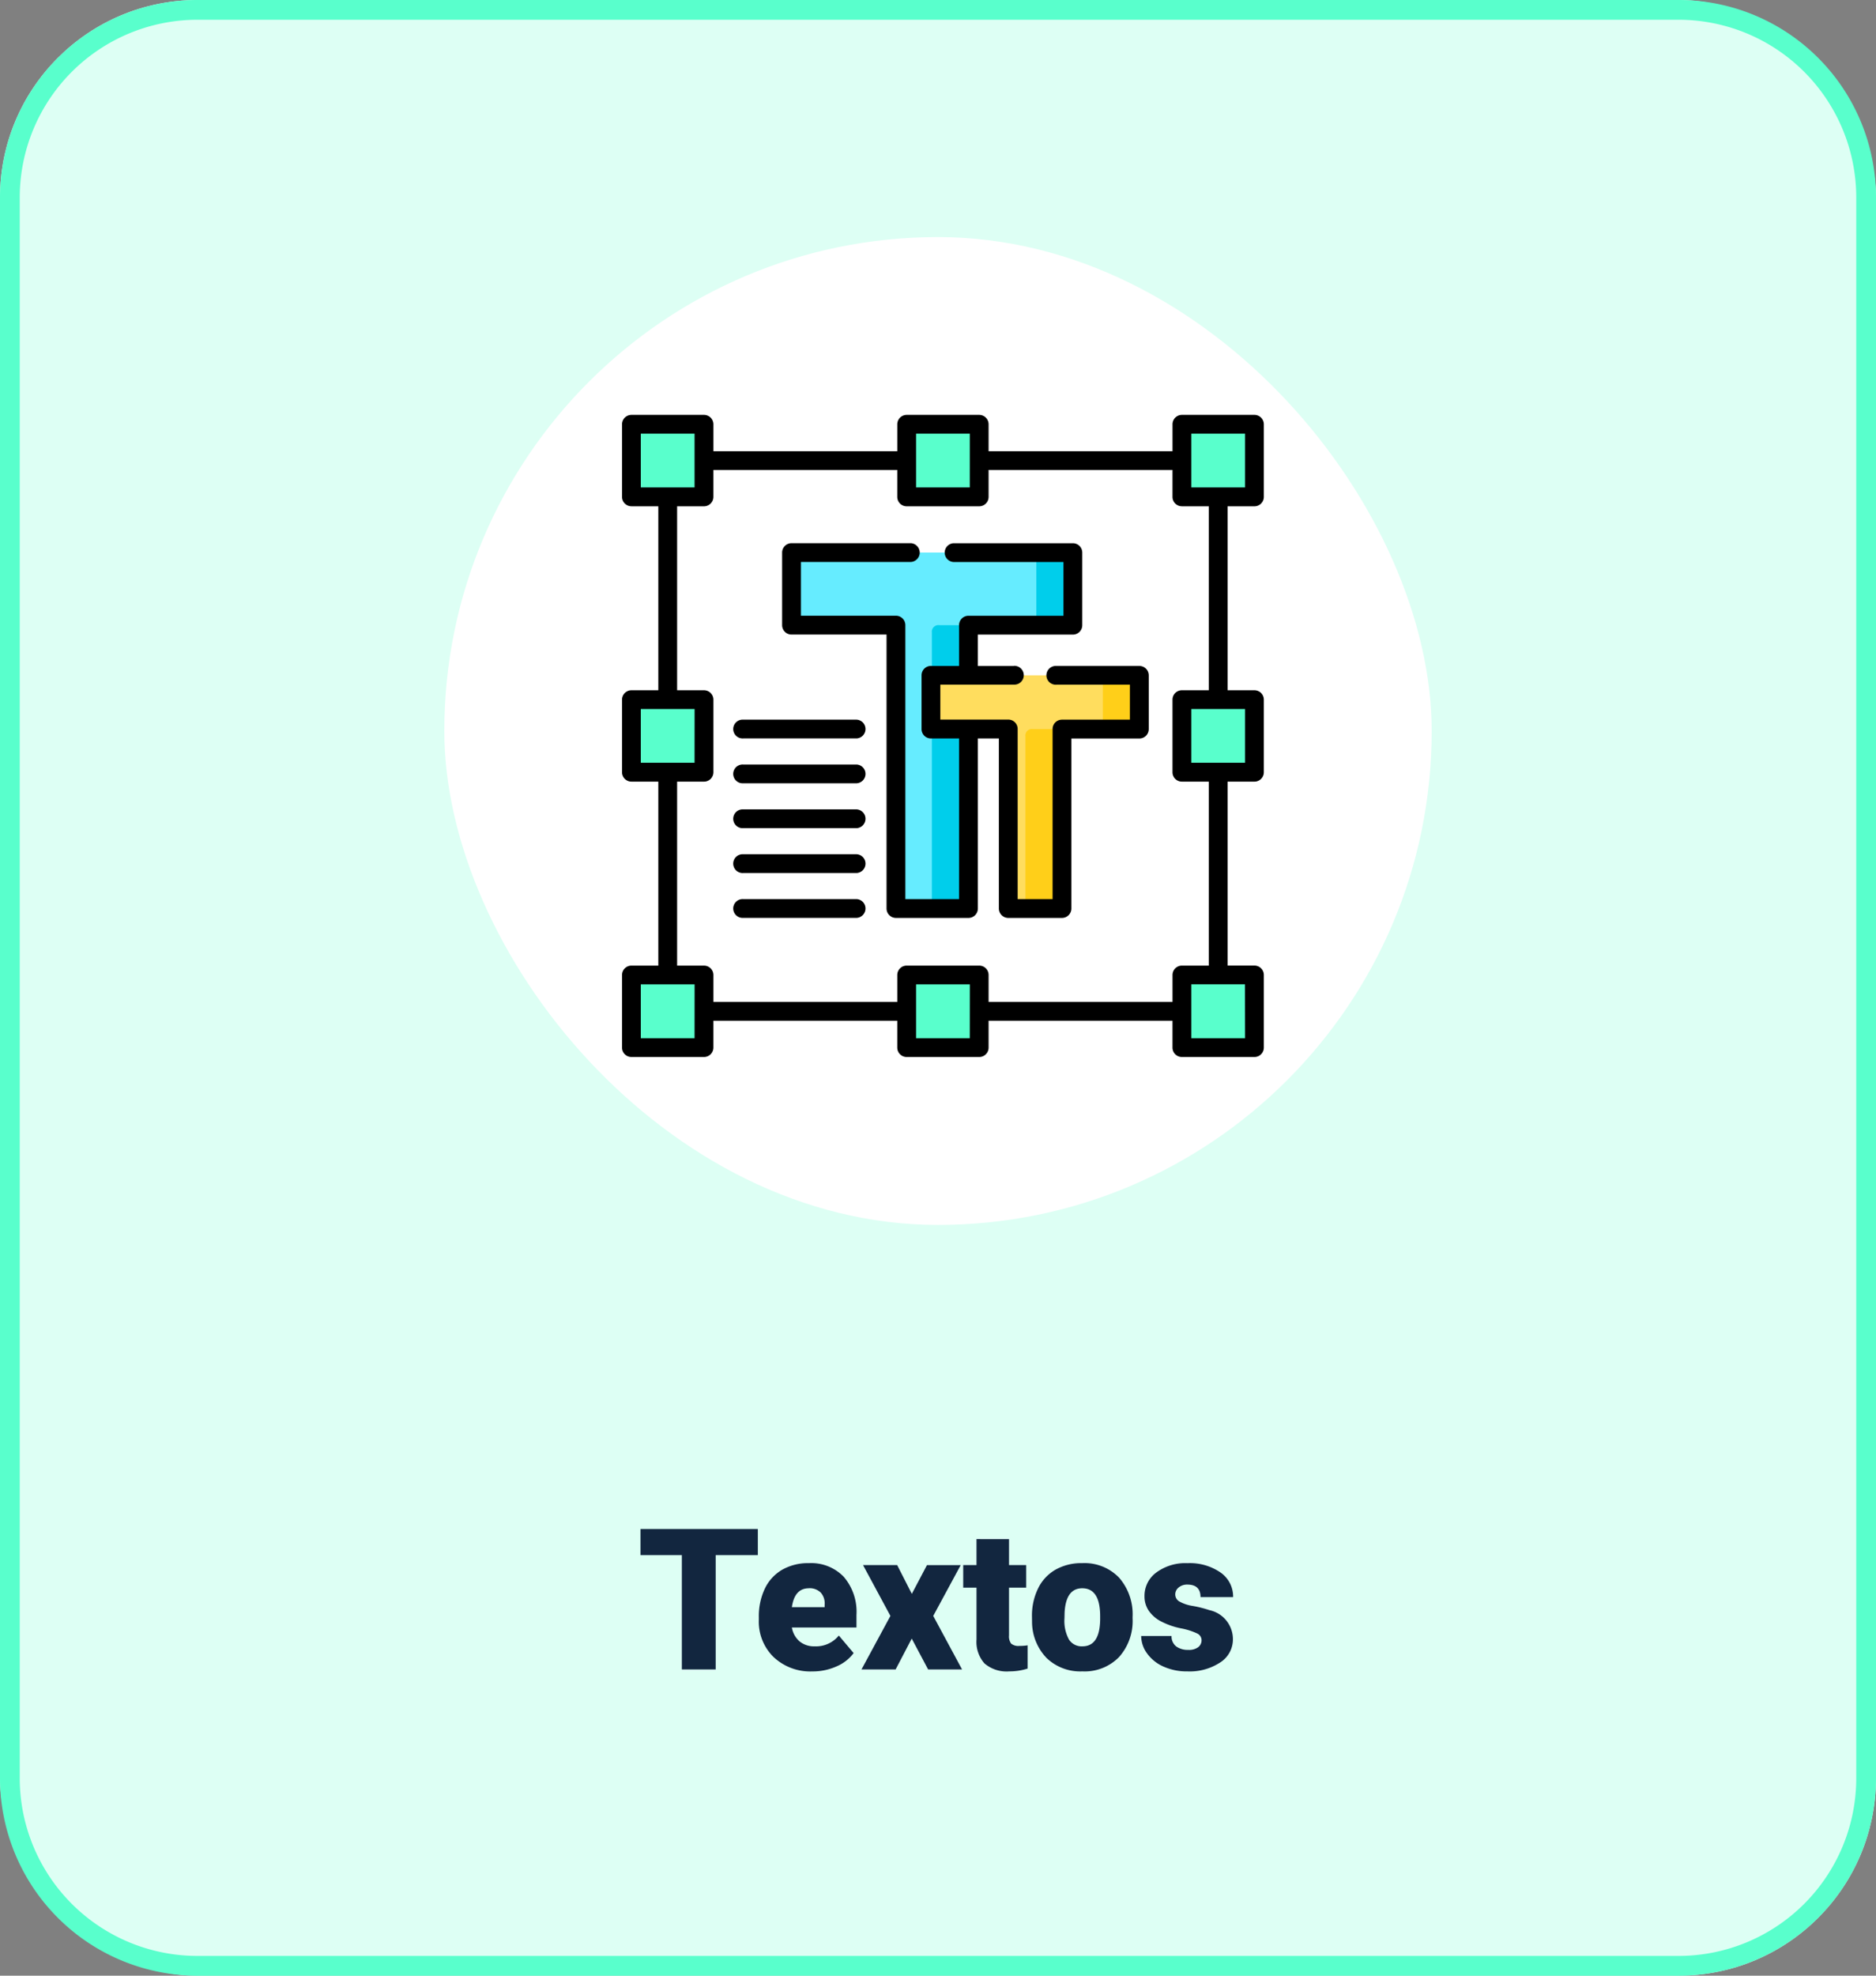 <svg xmlns="http://www.w3.org/2000/svg" width="190" height="200" viewBox="0 0 190 200">
  <rect x="0" y="0" width="190" height="200" fill="#808080" stroke="none"/>
  <g id="t1-n1" transform="translate(-285 -864)">
    <rect id="Rectangle_36694" data-name="Rectangle 36694" width="190" height="200" rx="20" transform="translate(285 864)" fill="#ddfff4"/>
    <path id="Rectangle_36694_-_Outline" data-name="Rectangle 36694 - Outline" d="M20,2A18,18,0,0,0,2,20V180a18,18,0,0,0,18,18H170a18,18,0,0,0,18-18V20A18,18,0,0,0,170,2H20m0-2H170a20,20,0,0,1,20,20V180a20,20,0,0,1-20,20H20A20,20,0,0,1,0,180V20A20,20,0,0,1,20,0Z" transform="translate(285 864)" fill="#59ffcc"/>
    <path id="Path_181289" data-name="Path 181289" d="M55.753,7.428H51.485V19H48.058V7.428H43.868V4.781H55.753ZM61.29,19.2a5.432,5.432,0,0,1-3.936-1.45,5.008,5.008,0,0,1-1.5-3.774V13.7a6.489,6.489,0,0,1,.6-2.861A4.395,4.395,0,0,1,58.2,8.917a5.292,5.292,0,0,1,2.734-.679A4.574,4.574,0,0,1,64.454,9.62a5.43,5.43,0,0,1,1.289,3.853v1.279H59.2a2.372,2.372,0,0,0,.771,1.4,2.3,2.3,0,0,0,1.543.508,2.958,2.958,0,0,0,2.441-1.094l1.5,1.777a4.2,4.2,0,0,1-1.743,1.353A5.891,5.891,0,0,1,61.29,19.2Zm-.371-8.418q-1.445,0-1.719,1.914h3.32v-.254a1.63,1.63,0,0,0-.4-1.226A1.593,1.593,0,0,0,60.919,10.777Zm10.43.566,1.533-2.91H76.3L73.517,13.58,76.437,19H73l-1.66-3.125L69.708,19H66.251l2.93-5.42L66.407,8.434h3.457Zm9.844-5.537V8.434h1.738v2.285H81.192v4.834a1.234,1.234,0,0,0,.215.83,1.152,1.152,0,0,0,.85.234,4.828,4.828,0,0,0,.82-.059v2.354a6.074,6.074,0,0,1-1.855.283,3.448,3.448,0,0,1-2.51-.8,3.282,3.282,0,0,1-.811-2.432V10.719H76.554V8.434H77.9V5.807Zm2.324,7.813a6.236,6.236,0,0,1,.615-2.817A4.4,4.4,0,0,1,85.9,8.9,5.323,5.323,0,0,1,88.6,8.238a4.858,4.858,0,0,1,3.74,1.47,5.64,5.64,0,0,1,1.367,4v.117a5.472,5.472,0,0,1-1.372,3.921,4.871,4.871,0,0,1-3.716,1.45A4.927,4.927,0,0,1,85,17.843a5.29,5.29,0,0,1-1.475-3.667Zm3.291.205a3.932,3.932,0,0,0,.459,2.148,1.529,1.529,0,0,0,1.357.684q1.758,0,1.8-2.705v-.332q0-2.842-1.816-2.842-1.65,0-1.787,2.451Zm13.887,2.207a.76.76,0,0,0-.439-.674,6.685,6.685,0,0,0-1.67-.527,7.615,7.615,0,0,1-2.031-.718,3.4,3.4,0,0,1-1.221-1.079,2.577,2.577,0,0,1-.42-1.455,2.92,2.92,0,0,1,1.2-2.4,4.948,4.948,0,0,1,3.145-.942,5.482,5.482,0,0,1,3.359.947,2.962,2.962,0,0,1,1.27,2.49h-3.3q0-1.27-1.338-1.27a1.326,1.326,0,0,0-.869.288.892.892,0,0,0-.352.718.819.819,0,0,0,.43.713,4.06,4.06,0,0,0,1.372.449,11.857,11.857,0,0,1,1.655.42,3.007,3.007,0,0,1,2.383,2.939,2.767,2.767,0,0,1-1.284,2.354,5.631,5.631,0,0,1-3.325.908,5.747,5.747,0,0,1-2.422-.488,4.05,4.05,0,0,1-1.66-1.328,3.007,3.007,0,0,1-.6-1.768h3.076a1.272,1.272,0,0,0,.488,1.069,2.009,2.009,0,0,0,1.2.337,1.58,1.58,0,0,0,1.011-.273A.875.875,0,0,0,100.694,16.031Z" transform="translate(306 1014)" fill="#12263f"/>
    <rect id="Rectangle_36701" data-name="Rectangle 36701" width="100" height="100" rx="50" transform="translate(330 888)" fill="#fff"/>
    <g id="text-editor" transform="translate(348 906)">
      <g id="Group_112784" data-name="Group 112784" transform="translate(0.954 0.954)">
        <path id="Path_171766" data-name="Path 171766" d="M8.25,63.261h5.87a.742.742,0,0,1,.738.741v5.866a.742.742,0,0,1-.738.741H8.25a.742.742,0,0,1-.738-.741V64a.742.742,0,0,1,.738-.741Zm0-27.872h5.87a.739.739,0,0,1,.738.738v5.866a.742.742,0,0,1-.738.741H8.25a.742.742,0,0,1-.738-.741V36.127a.739.739,0,0,1,.738-.738Zm0-27.876h5.87a.739.739,0,0,1,.738.738V14.12a.739.739,0,0,1-.738.738H8.25a.739.739,0,0,1-.738-.738V8.251a.739.739,0,0,1,.738-.738Zm27.876,0h5.866a.742.742,0,0,1,.741.738V14.12a.742.742,0,0,1-.741.738H36.125a.739.739,0,0,1-.738-.738V8.251a.739.739,0,0,1,.738-.738ZM64,7.513h5.866a.742.742,0,0,1,.741.738V14.12a.742.742,0,0,1-.741.738H64a.742.742,0,0,1-.741-.738V8.251A.742.742,0,0,1,64,7.513Zm0,27.876h5.866a.742.742,0,0,1,.741.738v5.866a.745.745,0,0,1-.741.741H64a.745.745,0,0,1-.741-.741V36.127A.742.742,0,0,1,64,35.389Zm0,27.872h5.866a.745.745,0,0,1,.741.741v5.866a.745.745,0,0,1-.741.741H64a.745.745,0,0,1-.741-.741V64A.745.745,0,0,1,64,63.261Zm-27.876,0h5.866a.745.745,0,0,1,.741.741v5.866a.745.745,0,0,1-.741.741H36.125a.742.742,0,0,1-.738-.741V64A.742.742,0,0,1,36.125,63.261Z" transform="translate(-7.512 -7.513)" fill="#59ffcc" fill-rule="evenodd"/>
        <path id="Path_171767" data-name="Path 171767" d="M135.956,109.787h27.012a.745.745,0,0,1,.741.741v5.866a.745.745,0,0,1-.741.741h-9.094a.663.663,0,0,0-.738.738V145.08a.742.742,0,0,1-.741.738h-5.866a.742.742,0,0,1-.741-.738V117.873c0-.569-.234-.738-.738-.738h-9.094a.745.745,0,0,1-.741-.741v-5.866A.745.745,0,0,1,135.956,109.787Z" transform="translate(-119.003 -96.803)" fill="#66ecff" fill-rule="evenodd"/>
        <path id="Path_171768" data-name="Path 171768" d="M252,109.787h3.7a.745.745,0,0,1,.741.741v5.866a.745.745,0,0,1-.741.741H252a.742.742,0,0,0,.738-.741v-5.866A.742.742,0,0,0,252,109.787Zm-5.4,7.349a.663.663,0,0,0-.738.738V145.08a.742.742,0,0,1-.741.738h-3.7a.739.739,0,0,0,.738-.738V117.873a.664.664,0,0,1,.741-.738Z" transform="translate(-211.733 -96.803)" fill="#00ceeb" fill-rule="evenodd"/>
        <path id="Path_171769" data-name="Path 171769" d="M247.159,207.669h19.624a.742.742,0,0,1,.741.738v3.962a.745.745,0,0,1-.741.741h-6.352a.651.651,0,0,0-.738.738v16.687a.742.742,0,0,1-.741.738H254.99a.739.739,0,0,1-.738-.738V213.848a.675.675,0,0,0-.741-.738h-6.352a.745.745,0,0,1-.741-.741v-3.962A.742.742,0,0,1,247.159,207.669Z" transform="translate(-216.088 -182.259)" fill="#ffdd5e" fill-rule="evenodd"/>
        <path id="Path_171770" data-name="Path 171770" d="M323.869,207.669h3.7a.742.742,0,0,1,.741.738v3.962a.745.745,0,0,1-.741.741h-3.7a.745.745,0,0,0,.741-.741v-3.962A.742.742,0,0,0,323.869,207.669Zm-2.656,5.441a.651.651,0,0,0-.738.738v16.687a.742.742,0,0,1-.741.738h-3.7a.739.739,0,0,0,.738-.738V213.848a.654.654,0,0,1,.741-.738Z" transform="translate(-276.87 -182.259)" fill="#ffcf19" fill-rule="evenodd"/>
      </g>
      <path id="Path_171771" data-name="Path 171771" d="M56.7,55.751h2.724V37.124H56.7a.949.949,0,0,1-.95-.95V28.829a.95.95,0,0,1,.95-.954h2.724V9.252H56.7a.952.952,0,0,1-.95-.954V5.578H37.124V8.3a.952.952,0,0,1-.95.954H28.829a.953.953,0,0,1-.954-.954V5.578H9.252V8.3a.955.955,0,0,1-.954.954H5.578V27.876H8.3a.953.953,0,0,1,.954.954v7.345a.952.952,0,0,1-.954.95H5.578V55.751H8.3a.952.952,0,0,1,.954.95v2.724H27.876V56.7a.95.95,0,0,1,.954-.95h7.345a.949.949,0,0,1,.95.95v2.724H55.752V56.7a.949.949,0,0,1,.95-.95Zm-44.426-23a.952.952,0,1,1,0-1.9H23.766a.952.952,0,0,1,0,1.9Zm0,9.083a.952.952,0,1,1,0-1.9H23.766a.952.952,0,0,1,0,1.9Zm0,9.083a.952.952,0,1,1,0-1.9H23.766a.952.952,0,0,1,0,1.9Zm0-13.625a.952.952,0,1,1,0-1.9H23.766a.952.952,0,0,1,0,1.9Zm0,9.083a.952.952,0,1,1,0-1.9H23.766a.952.952,0,0,1,0,1.9Zm27.4-20.97a.952.952,0,1,1,0,1.9H32.237v3.538h6.881a.95.95,0,0,1,.95.954V49.018h3.537V31.805a.951.951,0,0,1,.954-.954h6.877V27.314H43.994a.952.952,0,1,1,0-1.9h8.4a.952.952,0,0,1,.95.954v5.441a.949.949,0,0,1-.95.95H45.509V49.968a.952.952,0,0,1-.95.954H39.118a.955.955,0,0,1-.954-.954V32.756H36.038V49.968a.952.952,0,0,1-.95.954H27.739a.952.952,0,0,1-.95-.954V22.237H17.166a.952.952,0,0,1-.954-.95V13.938a.952.952,0,0,1,.954-.95H29.258a.952.952,0,0,1,0,1.9H18.12v5.441h9.619a.953.953,0,0,1,.954.954V49.018h5.441V32.756h-2.85a.949.949,0,0,1-.95-.95V26.364a.952.952,0,0,1,.95-.954h2.85V21.287a.951.951,0,0,1,.954-.954h9.619V14.892H33.569a.952.952,0,0,1,0-1.9H45.661a.949.949,0,0,1,.95.95v7.349a.949.949,0,0,1-.95.95H36.038v3.174H39.68Zm21.65,30.341H64.05a.949.949,0,0,1,.95.95V64.05a.949.949,0,0,1-.95.95H56.7a.949.949,0,0,1-.95-.95V61.329H37.124V64.05a.949.949,0,0,1-.95.95H28.829a.95.95,0,0,1-.954-.95V61.329H9.252V64.05A.952.952,0,0,1,8.3,65H.954A.952.952,0,0,1,0,64.05V56.7a.952.952,0,0,1,.954-.95H3.674V37.124H.954A.952.952,0,0,1,0,36.174V28.829a.953.953,0,0,1,.954-.954H3.674V9.252H.954A.955.955,0,0,1,0,8.3V.954A.955.955,0,0,1,.954,0H8.3a.955.955,0,0,1,.954.954V3.674H27.876V.954A.953.953,0,0,1,28.829,0h7.345a.952.952,0,0,1,.95.954V3.674H55.752V.954A.952.952,0,0,1,56.7,0H64.05A.952.952,0,0,1,65,.954V8.3a.952.952,0,0,1-.95.954H61.329V27.876H64.05a.95.95,0,0,1,.95.954v7.345a.949.949,0,0,1-.95.95H61.329V55.751Zm1.767,1.9H57.655V63.1H63.1ZM7.345,1.9H1.9V7.345H7.345Zm27.876,0H29.779V7.345h5.441ZM63.1,1.9H57.655V7.345H63.1Zm0,27.876H57.655v5.441H63.1Zm-55.751,0H1.9v5.441H7.345Zm0,27.876H1.9V63.1H7.345Zm27.876,0H29.779V63.1h5.441Z" transform="translate(0 0)"/>
    </g>
  </g>
</svg>

